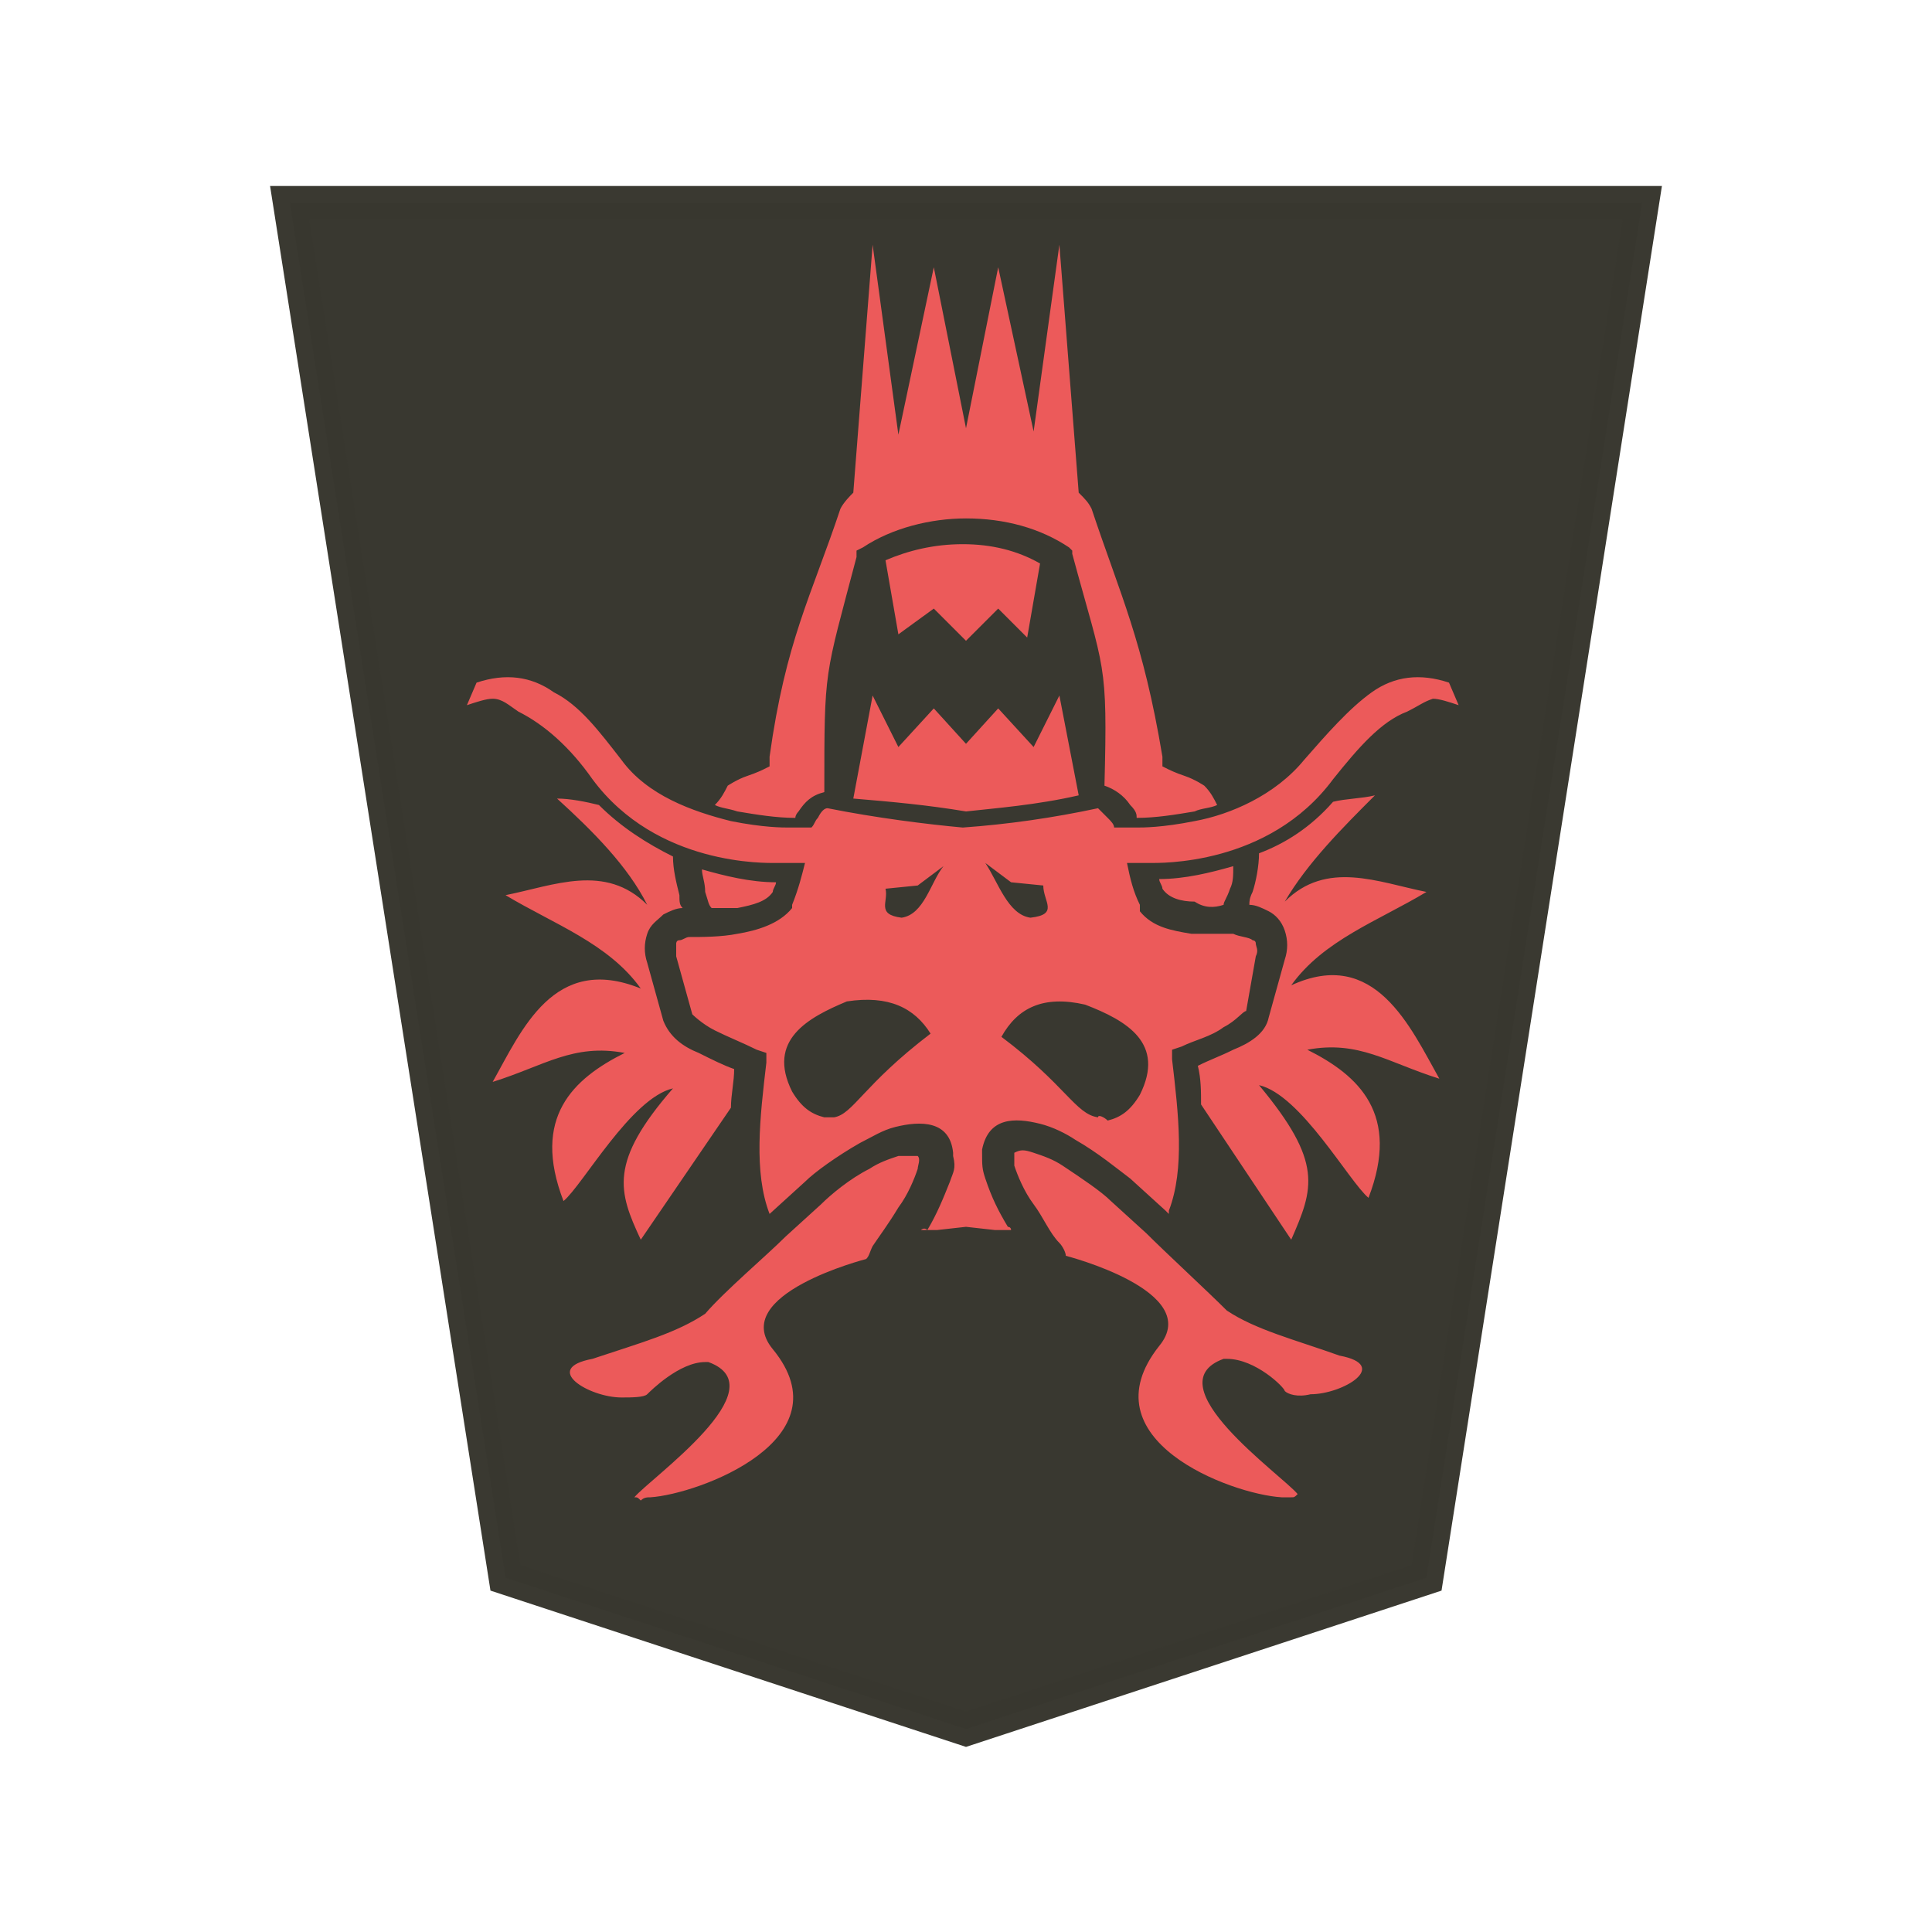 <?xml version="1.0" encoding="utf-8"?>
<!-- Generator: Adobe Illustrator 24.0.2, SVG Export Plug-In . SVG Version: 6.00 Build 0)  -->
<svg version="1.1" id="Capa_1" xmlns="http://www.w3.org/2000/svg" xmlns:xlink="http://www.w3.org/1999/xlink" x="0px" y="0px"
	 viewBox="0 0 60 60" style="enable-background:new 0 0 60 60;" xml:space="preserve">
<style type="text/css">
	.st0{fill:#38372F;fill-opacity:0.992;stroke:#393830;stroke-width:1.048;stroke-opacity:0.992;}
	.st1{fill:#EC5A5A;}
</style>
<path class="st0" d="M30,53.7L44.3,49L51,6.3H9L15.7,49L30,53.7z"/>
<path class="st1" d="M39.8,46.5c0.1,0,0.2,0,0.3,0s0.1,0,0.2-0.1c-0.5-0.6-4.5-3.4-2.3-4.2c0,0,0,0,0.1,0c0.9,0,1.8,0.9,1.8,1
	c0.1,0.1,0.4,0.2,0.8,0.1c1,0,2.5-0.9,0.9-1.2c-1.4-0.5-2.6-0.8-3.5-1.4l0,0c-0.6-0.6-1.9-1.8-2.5-2.4l-1.1-1
	c-0.3-0.3-0.9-0.7-1.5-1.1c-0.3-0.2-0.6-0.3-0.9-0.4c-0.3-0.1-0.4-0.1-0.6,0c0,0.1,0,0.3,0,0.4c0.1,0.3,0.3,0.8,0.6,1.2
	c0.3,0.4,0.5,0.9,0.8,1.2c0.1,0.1,0.2,0.3,0.2,0.4c0,0,4.3,1.1,2.9,2.8C33.7,44.7,38.2,46.4,39.8,46.5L39.8,46.5z M20.2,46.5
	L20.2,46.5c1.5-0.1,6.1-1.8,3.8-4.6c-1.4-1.7,2.9-2.8,2.9-2.8c0.1-0.1,0.1-0.2,0.2-0.4c0.2-0.3,0.5-0.7,0.8-1.2
	c0.3-0.4,0.5-0.9,0.6-1.2c0-0.1,0.1-0.3,0-0.4c-0.1,0-0.3,0-0.6,0c-0.3,0.1-0.6,0.2-0.9,0.4c-0.6,0.3-1.2,0.8-1.5,1.1l-1.1,1
	c-0.6,0.6-1.9,1.7-2.5,2.4l0,0c-0.9,0.6-2,0.9-3.5,1.4c-1.6,0.3-0.1,1.2,0.9,1.2c0.3,0,0.7,0,0.8-0.1c0.1-0.1,1-1,1.8-1
	c0,0,0,0,0.1,0c2.2,0.8-1.8,3.6-2.3,4.2c0.1,0,0.1,0,0.2,0.1C20,46.5,20.1,46.5,20.2,46.5L20.2,46.5z M40.1,38.5
	c0.7-1.6,1-2.4-1-4.8c1.3,0.3,2.8,3,3.4,3.5c1-2.6-0.3-3.8-1.9-4.6c1.6-0.3,2.5,0.4,4.1,0.9c-0.9-1.6-2-4.1-4.6-2.9
	c1-1.4,2.7-2,4.2-2.9c-1.5-0.3-3.1-1-4.4,0.3c0.7-1.2,1.8-2.3,2.8-3.3c-0.4,0.1-0.9,0.1-1.3,0.2c-0.7,0.8-1.5,1.3-2.3,1.6
	c0,0.4-0.1,0.9-0.2,1.2c-0.1,0.2-0.1,0.3-0.1,0.4c0.2,0,0.4,0.1,0.6,0.2c0.2,0.1,0.4,0.3,0.5,0.6c0.1,0.3,0.1,0.6,0,0.9l-0.5,1.8
	c-0.1,0.5-0.6,0.8-1.1,1c-0.4,0.2-0.7,0.3-1.1,0.5c0.1,0.4,0.1,0.8,0.1,1.2L40.1,38.5z M19.9,38.5l2.8-4.1c0-0.4,0.1-0.8,0.1-1.2
	c-0.3-0.1-0.7-0.3-1.1-0.5c-0.5-0.2-0.9-0.5-1.1-1l-0.5-1.8c-0.1-0.3-0.1-0.6,0-0.9s0.3-0.4,0.5-0.6c0.2-0.1,0.4-0.2,0.6-0.2
	c-0.1-0.1-0.1-0.2-0.1-0.4c-0.1-0.4-0.2-0.8-0.2-1.2c-0.8-0.4-1.6-0.9-2.3-1.6c-0.4-0.1-0.9-0.2-1.3-0.2c1.1,1,2.2,2.1,2.8,3.3
	c-1.3-1.3-2.9-0.6-4.4-0.3c1.5,0.9,3.2,1.5,4.2,2.9c-2.7-1.1-3.7,1.3-4.6,2.9c1.6-0.5,2.5-1.2,4.1-0.9c-1.6,0.8-2.9,2-1.9,4.6
	c0.6-0.5,2.1-3.2,3.4-3.5C18.9,36.1,19.2,37,19.9,38.5L19.9,38.5z M28.6,38.2c0.3,0,0.5,0,0.5,0l0,0l0.9-0.1l0.9,0.1l0,0
	c0.2,0,0.3,0,0.5,0c0-0.1-0.1-0.1-0.1-0.1c-0.3-0.5-0.5-0.9-0.7-1.5c-0.1-0.3-0.1-0.4-0.1-0.8l0,0c0-0.1,0-0.1,0-0.1l0,0
	c0.2-1,1-1,1.8-0.8l0,0c0.4,0.1,0.8,0.3,1.1,0.5c0.7,0.4,1.3,0.9,1.7,1.2l0,0l1.1,1l0.1,0.1v-0.1l0,0c0.5-1.3,0.3-3,0.1-4.7v-0.3
	l0.3-0.1c0.4-0.2,0.9-0.3,1.3-0.6c0.4-0.2,0.6-0.5,0.7-0.5l0.3-1.7c0.1-0.2,0-0.3,0-0.4c0-0.1-0.1-0.1-0.1-0.1
	c-0.1-0.1-0.4-0.1-0.6-0.2c-0.4,0-0.8,0-1.3,0c-0.6-0.1-1.2-0.2-1.6-0.7v-0.1v-0.1c-0.2-0.4-0.3-0.8-0.4-1.3h0.7
	c0.3,0,3.7,0.1,5.7-2.6c0.8-1,1.5-1.8,2.3-2.1c0.4-0.2,0.5-0.3,0.8-0.4c0.2,0,0.5,0.1,0.8,0.2L45,21.2c-0.9-0.3-1.7-0.2-2.4,0.3
	c-0.7,0.5-1.4,1.3-2.1,2.1c-0.9,1.1-2.3,1.7-3.4,1.9c-1,0.2-1.6,0.2-1.8,0.2h-0.7c0-0.1-0.1-0.2-0.2-0.3c-0.1-0.1-0.2-0.2-0.3-0.3
	c-1.4,0.3-2.8,0.5-4.2,0.6l0,0l0,0c-1.1-0.1-2.7-0.3-4.2-0.6c-0.1,0-0.2,0.1-0.3,0.3c-0.1,0.1-0.1,0.2-0.2,0.3h-0.7
	c-0.2,0-0.8,0-1.8-0.2c-1.2-0.3-2.6-0.8-3.4-1.9c-0.7-0.9-1.3-1.7-2.1-2.1c-0.7-0.5-1.5-0.6-2.4-0.3l-0.3,0.7
	c0.3-0.1,0.6-0.2,0.8-0.2c0.3,0,0.5,0.2,0.8,0.4c0.8,0.4,1.6,1.1,2.3,2.1c2,2.7,5.4,2.6,5.7,2.6H25c-0.1,0.4-0.2,0.8-0.4,1.3v0.1
	l0,0c-0.4,0.5-1.1,0.7-1.7,0.8c-0.5,0.1-1.1,0.1-1.5,0.1c-0.1,0-0.2,0.1-0.3,0.1S21,29.3,21,29.3c0,0.1,0,0.2,0,0.4l0.5,1.8
	c0,0,0.3,0.3,0.7,0.5s0.9,0.4,1.3,0.6l0.3,0.1V33c-0.2,1.7-0.4,3.4,0.1,4.7l0,0l0,0l1.1-1l0,0c0.3-0.3,1-0.8,1.7-1.2
	c0.4-0.2,0.7-0.4,1.1-0.5l0,0c0.8-0.2,1.7-0.2,1.8,0.8l0,0c0,0,0,0,0,0.1l0,0c0.1,0.4,0,0.5-0.1,0.8c-0.2,0.5-0.4,1-0.7,1.5
	C28.7,38.1,28.6,38.2,28.6,38.2z M34.1,34.7c-0.7-0.1-1-1-3-2.5c0.5-0.9,1.3-1.3,2.6-1c1.3,0.5,2.5,1.2,1.7,2.8
	c-0.3,0.5-0.6,0.7-1,0.8C34.3,34.7,34.1,34.6,34.1,34.7L34.1,34.7z M25.9,34.7c-0.1,0-0.2,0-0.3,0c-0.4-0.1-0.7-0.3-1-0.8
	c-0.8-1.6,0.5-2.3,1.7-2.8c1.3-0.2,2.1,0.2,2.6,1C26.8,33.7,26.5,34.6,25.9,34.7z M32,28.5c-0.7-0.1-1-1.1-1.4-1.7l0.8,0.6l1,0.1
	C32.4,28,32.9,28.4,32,28.5z M28,28.5c-0.8-0.1-0.4-0.5-0.5-0.9l1-0.1l0.8-0.6C28.9,27.4,28.7,28.4,28,28.5z M22.1,28.2
	c0.3,0,0.5,0,0.8,0c0.5-0.1,0.9-0.2,1.1-0.5c0-0.1,0.1-0.2,0.1-0.3c-0.8,0-1.6-0.2-2.3-0.4c0,0.2,0.1,0.4,0.1,0.7
	C22,28,22,28.1,22.1,28.2z M38,28.1c0-0.1,0.1-0.2,0.2-0.5c0.1-0.2,0.1-0.4,0.1-0.7c-0.7,0.2-1.5,0.4-2.3,0.4c0,0.1,0.1,0.2,0.1,0.3
	c0.2,0.3,0.6,0.4,1,0.4C37.4,28.2,37.7,28.2,38,28.1z M35.3,25.4c0.6,0,1.2-0.1,1.8-0.2c0.2-0.1,0.5-0.1,0.7-0.2
	c-0.1-0.2-0.2-0.4-0.4-0.6c0,0-0.3-0.2-0.6-0.3s-0.5-0.2-0.5-0.2l-0.2-0.1v-0.3c-0.6-3.6-1.3-5-2.2-7.7c-0.1-0.2-0.2-0.3-0.4-0.5
	l-0.6-7.7l-0.8,5.8L31,8.3l-1,5l-1-5l-1.1,5.2l-0.8-5.9l-0.6,7.7c-0.1,0.1-0.3,0.3-0.4,0.5c-0.9,2.7-1.7,4.1-2.2,7.7v0.3l-0.2,0.1
	c0,0-0.2,0.1-0.5,0.2s-0.6,0.3-0.6,0.3c-0.1,0.2-0.2,0.4-0.4,0.6c0.2,0.1,0.4,0.1,0.7,0.2c0.6,0.1,1.2,0.2,1.8,0.2
	c0-0.1,0.1-0.2,0.1-0.2c0.2-0.3,0.4-0.5,0.8-0.6c0-3.9,0-3.5,1-7.3v-0.2l0.2-0.1c0.9-0.6,2.1-0.9,3.2-0.9c1.2,0,2.3,0.3,3.2,0.9
	l0.1,0.1v0.1c1,3.7,1.1,3.3,1,7.2l0,0c0.3,0.1,0.6,0.3,0.8,0.6C35.3,25.2,35.3,25.3,35.3,25.4z M30,25.2c0.9-0.1,2.2-0.2,3.5-0.5
	l-0.6-3.1l-0.8,1.6L31,22l-1,1.1L29,22l-1.1,1.2l-0.8-1.6l-0.6,3.2C27.7,24.9,28.8,25,30,25.2z M30,19.9l1-1l0.9,0.9l0.4-2.3
	c-0.7-0.4-1.5-0.6-2.4-0.6s-1.7,0.2-2.4,0.5l0.4,2.3l1.1-0.8L30,19.9z"/>
</svg>
